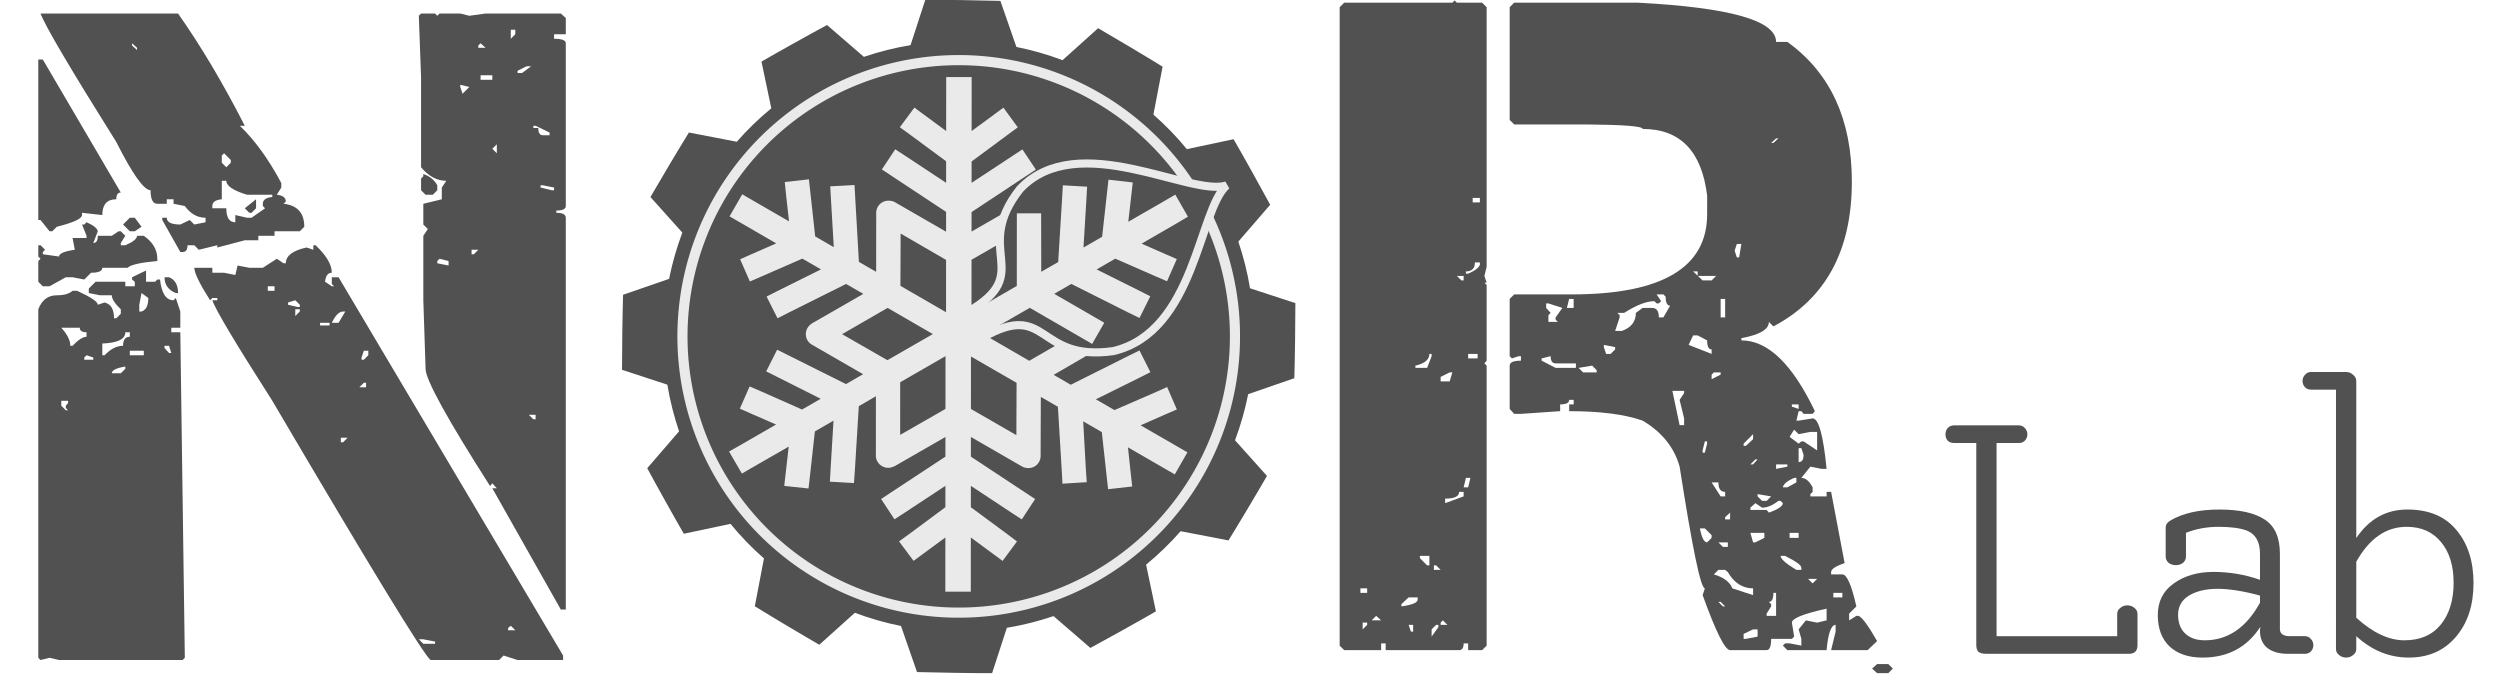 <?xml version="1.0" encoding="UTF-8" standalone="no"?>
<!-- Created with Inkscape (http://www.inkscape.org/) -->

<svg
   xmlns:dc="http://purl.org/dc/elements/1.1/"
   xmlns:cc="http://creativecommons.org/ns#"
   xmlns:rdf="http://www.w3.org/1999/02/22-rdf-syntax-ns#"
   xmlns:svg="http://www.w3.org/2000/svg"
   xmlns="http://www.w3.org/2000/svg"
   xmlns:sodipodi="http://sodipodi.sourceforge.net/DTD/sodipodi-0.dtd"
   xmlns:inkscape="http://www.inkscape.org/namespaces/inkscape"
   width="457"
   height="123.128"
   id="svg2"
   version="1.1"
   inkscape:version="0.92.2 5c3e80d, 2017-08-06"
   sodipodi:docname="norlab_logo_acronym_dark.svg"
   inkscape:export-filename="/Users/francoispomerleau/Google Drive/Research/drawings/norlab_logo_acronym_dark.png"
   inkscape:export-xdpi="96"
   inkscape:export-ydpi="96">
  <defs
     id="defs4" />
  <sodipodi:namedview
     id="base"
     pagecolor="#353535"
     bordercolor="#666666"
     borderopacity="1.0"
     inkscape:pageopacity="1"
     inkscape:pageshadow="2"
     inkscape:zoom="0.9899495"
     inkscape:cx="288.67981"
     inkscape:cy="66.597363"
     inkscape:document-units="px"
     inkscape:current-layer="g3959-3"
     showgrid="false"
     inkscape:window-width="2815"
     inkscape:window-height="1596"
     inkscape:window-x="65"
     inkscape:window-y="24"
     inkscape:window-maximized="1"
     fit-margin-top="20"
     fit-margin-left="20"
     fit-margin-right="20"
     fit-margin-bottom="20"
     showguides="true"
     inkscape:guide-bbox="true"
     inkscape:snap-to-guides="true"
     inkscape:snap-center="true"
     borderlayer="true" />
  <g
     inkscape:groupmode="layer"
     id="layer3"
     inkscape:label="background"
     style="display:inline"
     transform="translate(-145.804,-664.71)" />
  <g
     inkscape:label="Layer 1"
     inkscape:groupmode="layer"
     id="layer1"
     transform="translate(-138.804,-664.71)">
    <g
       aria-label=" "
       transform="translate(0.688,-0.852)"
       style="color:#000000;font-style:normal;font-variant:normal;font-weight:500;font-stretch:normal;line-height:0.01%;font-family:'CMU Serif';-inkscape-font-specification:'CMU Serif Medium';text-indent:0;text-align:center;text-decoration:none;text-decoration-line:none;letter-spacing:0px;word-spacing:0px;text-transform:none;writing-mode:lr-tb;direction:ltr;baseline-shift:baseline;text-anchor:middle;display:inline;overflow:visible;visibility:visible;fill:#000000;fill-opacity:1;fill-rule:nonzero;stroke:none;stroke-width:1px;marker:none;enable-background:accumulate"
       id="flowRoot5160" />
    <g
       id="g3959"
       transform="translate(-641.652,-54.548)">
      <g
         aria-label="N"
         style="color:#000000;font-style:normal;font-variant:normal;font-weight:normal;font-stretch:normal;line-height:0%;font-family:Ubuntu;-inkscape-font-specification:Ubuntu;text-indent:0;text-align:center;text-decoration:none;text-decoration-line:none;letter-spacing:0px;word-spacing:0px;text-transform:none;writing-mode:lr-tb;direction:ltr;baseline-shift:baseline;text-anchor:middle;display:inline;overflow:visible;visibility:visible;fill:#515151;fill-opacity:1;fill-rule:nonzero;stroke:none;stroke-width:1px;marker:none;enable-background:accumulate"
         id="text3875">
        <path
           d="m 787.867,721.729 h 25.137 q 6.264,8.901 12.198,20.522 h -0.907 q 4.121,3.956 7.582,10.467 v 0.824 l -0.824,1.319 q 1.648,0.165 1.648,1.236 l -0.412,0.412 q 3.791,0.412 3.791,4.203 l -0.824,0.824 h -4.615 v 0.824 h -2.967 v 0.824 h -2.473 l -5.027,1.319 v -0.412 l -3.379,0.824 -0.824,-0.824 h -1.236 q 0,1.236 -0.907,1.236 h -0.412 l -3.297,-5.852 v -0.412 h 0.824 q 0,1.236 2.473,1.236 l 1.731,-0.824 0.824,0.824 2.06,-0.412 v -0.824 q -2.225,0 -3.791,-2.143 l -2.06,-0.412 v -0.824 h -1.236 v 0.824 h -1.731 q -1.236,0 -1.236,-2.473 -1.813,0 -6.264,-8.819 -12.61,-20.11 -13.846,-23.489 z m 72.115,0 0.412,0.412 0.412,-0.412 h 3.791 l 1.648,0.412 2.967,-0.412 h 13.764 l 0.907,0.824 v 2.967 h -2.143 v 0.824 q 2.143,0 2.143,0.824 v 29.753 q 0,0.824 -1.731,0.824 v 0.412 q 1.731,0 1.731,0.907 v 71.621 h -0.907 l -12.527,-22.17 h 0.824 l -0.824,-0.907 -0.412,0.494 Q 858.252,789.641 858.252,786.674 l -0.412,-12.527 v -11.786 l 0.824,-1.236 -0.824,-0.824 v -3.791 l 3.379,-0.824 v -2.143 l 0.824,-1.236 q -2.555,0 -4.615,-2.473 v -16.401 l -0.412,-11.291 0.412,-0.412 z m 13.846,2.967 v 1.648 l 0.824,-0.824 v -0.824 z m -69.23,2.473 v 0.412 l 0.907,0.824 v -0.412 z m 63.709,0 -0.412,0.412 v 0.412 h 1.319 z m -80.851,2.967 h 0.824 l 14.258,24.313 q -0.824,0 -0.824,1.236 -2.555,0 -2.555,2.885 l -3.709,-0.412 v 0.412 q 0,0.989 -4.615,2.143 l -0.824,0.824 h -0.495 l -1.648,-2.06 h -0.412 z m 87.609,2.06 v 0.412 h 0.824 l 1.648,-1.236 h -0.824 z m -6.758,0.824 v 0.824 h 2.143 v -0.824 z m -3.709,1.731 v 0.412 l 0.412,1.236 1.236,-1.236 z m 13.352,7.5 v 0.412 h 0.907 q 0,1.319 0.824,1.319 h 1.236 v -0.494 l -2.555,-1.236 z m -7.5,4.203 0.824,0.824 v -1.648 z m -49.038,0.824 -0.412,0.412 v 1.319 l 0.824,0.824 0.824,-0.824 v -0.495 z m 36.428,3.791 q 1.731,0.577 2.555,2.06 v 0.907 l -0.824,0.824 h -1.319 l -0.824,-0.824 v -2.143 l 0.412,-0.412 z m -36.84,1.236 v 3.379 q -1.731,0.165 -1.731,1.236 v 0.412 h 2.555 q 0,2.555 1.648,2.555 v -1.319 l 2.143,0.495 h 0.824 l 2.473,-1.731 -0.412,-0.412 v -0.412 q 0,-1.071 1.731,-1.236 v -0.412 h -4.615 q -3.791,-1.154 -3.791,-2.555 z m 58.269,0.824 v 0.412 l 2.06,0.495 h 0.412 v -0.495 l -2.06,-0.412 z m -52.005,2.555 v 1.648 l -0.824,0.824 h -0.412 l -0.824,-0.824 z m -23.077,3.379 h 0.907 l 1.236,1.648 -1.236,0.824 h -0.907 l -1.236,-1.236 z m -7.912,0.824 q 1.896,0.824 2.06,1.648 l -0.824,2.143 q 0.824,0 0.824,-1.319 h 2.555 l 1.236,-0.824 h 0.412 l 0.824,0.824 -0.824,1.319 v 0.412 h 0.824 q 2.143,-0.907 2.143,-1.731 h 1.236 q 2.473,1.731 2.473,4.203 v 0.412 q -4.615,0.412 -5.44,1.236 h -4.615 q 0,0.907 -2.06,0.907 l -1.236,1.236 -2.143,-0.412 h -1.236 l -2.967,1.648 h -1.236 l -0.824,-0.824 v -3.791 l 0.412,-0.412 -0.412,-0.412 v -2.06 h 0.412 l 0.824,0.824 -0.412,0.412 v 0.412 l 2.967,0.412 q 0,-0.824 2.885,-1.236 l -0.412,-2.143 h 2.555 v -0.412 l -0.824,-2.06 h 0.412 z m 41.456,4.203 h 0.412 q 2.967,2.802 2.967,5.027 -1.071,0 -1.236,1.648 l 1.236,0.824 h 0.412 l -0.412,-0.412 v -1.236 h 1.236 l 41.044,69.148 v 0.824 h -8.324 l -2.555,-0.824 -0.824,0.824 h -12.527 q -1.978,-1.566 -28.928,-47.39 -10.22,-15.989 -10.961,-18.379 h 0.907 v -0.412 h -0.907 l -0.412,0.412 q -2.885,-4.533 -2.885,-5.934 h 3.297 v 0.907 h 2.143 l 2.06,0.412 0.412,-1.731 2.143,0.412 h 2.473 l 2.555,-1.648 1.236,0.824 h 0.412 q 0,-2.06 3.791,-2.885 l 1.236,0.412 z m 28.928,0.824 v 0.824 h 0.412 l 0.824,-0.824 z m -5.852,1.648 -0.412,0.412 v 0.412 l 2.06,0.412 v -0.824 z m -53.654,4.203 h 1.648 l 0.412,-0.412 h 0.495 q 0.412,3.791 2.473,3.791 l 0.412,-0.412 0.824,2.473 v 2.967 h -1.648 v 0.824 h 1.648 l 0.824,59.505 -0.412,0.412 h -22.582 l -1.731,-0.412 -1.648,0.412 -0.412,-0.412 v -63.709 q 0.989,-2.555 3.379,-2.555 1.978,0 2.885,-0.824 h 0.824 q 3.791,1.731 3.791,2.555 l 1.236,-0.412 q 1.731,0.412 1.731,2.885 h 0.412 l 0.824,-0.824 v -0.824 q -1.648,-1.566 -1.648,-2.555 h -2.143 l -2.06,-0.412 v -0.824 l 1.236,-1.236 h 5.44 v 0.824 h 1.731 v -0.824 l -0.494,-0.412 v -0.412 l 2.555,-1.236 z m 3.379,-0.824 h 0.824 q 1.648,0.659 1.648,2.885 h -0.412 q -2.06,-0.824 -2.06,-2.885 z m 18.874,1.648 v 0.824 h 1.236 v -0.824 z m -23.077,1.236 -0.412,2.143 v 1.236 h 0.412 q 1.236,-0.412 1.236,-2.473 z m 26.786,1.731 v 0.412 l 1.731,0.412 h 0.412 v -0.412 l -0.824,-0.824 z m 1.319,1.236 v 1.236 l 0.824,-0.824 v -0.412 z m 6.676,2.473 h 1.236 l 1.236,-2.06 h -0.412 q -1.071,0 -2.06,2.06 z m -2.143,0 v 0.494 h 1.731 v -0.494 z m -47.307,0.907 q 1.648,1.813 1.648,3.297 h 0.412 q 1.566,-1.648 2.555,-1.648 v -0.824 q -1.236,0 -1.236,-0.824 z m 11.703,0.824 q 0,1.896 -4.203,2.06 v 2.143 h 0.412 q 1.648,-1.731 3.379,-1.731 0,-1.648 1.236,-1.648 v -0.824 z m 7.17,2.473 v 0.412 l 0.824,0.907 h 0.412 l -0.412,-1.319 z m -6.346,0.907 v 0.824 h 2.555 v -0.824 z m 42.775,0 -0.412,1.236 v 0.412 h 0.412 l 0.824,-0.824 v -0.824 z m -50.687,0.824 -0.412,0.412 v 0.412 h 1.648 v -0.412 z m 4.615,3.297 h 1.648 l 0.824,-0.824 v -0.412 q -2.473,0.412 -2.473,1.236 z m 45.247,2.555 h 1.236 v -0.824 h -0.412 z m -54.478,2.473 v 0.907 l 0.824,0.824 h 0.412 l -0.412,-0.412 v -0.412 l 0.412,-0.494 v -0.412 z m 85.467,2.555 0.824,0.824 h 0.412 v -0.824 z m -34.368,4.203 v 0.824 h 0.412 l 0.824,-0.824 z m 31.071,34.368 -0.494,0.412 v 0.412 h 1.319 z m -16.813,2.473 0.824,0.824 h 2.143 v -0.412 l -2.143,-0.412 z"
           style="font-style:normal;font-variant:normal;font-weight:normal;font-stretch:normal;font-size:168.79px;line-height:1.25;font-family:'Capture it';-inkscape-font-specification:'Capture it';text-align:start;text-anchor:start;fill:#515151;fill-opacity:1"
           id="path98" />
      </g>
      <g
         aria-label="R"
         style="color:#000000;font-style:normal;font-variant:normal;font-weight:normal;font-stretch:normal;line-height:0%;font-family:Ubuntu;-inkscape-font-specification:Ubuntu;text-indent:0;text-align:center;text-decoration:none;text-decoration-line:none;letter-spacing:0px;word-spacing:0px;text-transform:none;writing-mode:lr-tb;direction:ltr;baseline-shift:baseline;text-anchor:middle;display:inline;overflow:visible;visibility:visible;fill:#515151;fill-opacity:1;fill-rule:nonzero;stroke:none;stroke-width:1px;marker:none;enable-background:accumulate"
         id="text3879">
        <path
           d="m 1046.363,719.339 0.412,0.412 h 4.615 l 0.824,0.824 v 47.472 l -0.412,1.648 0.412,1.236 h -0.412 l 0.412,0.412 v 13.846 l -0.412,0.494 0.412,0.412 v 51.181 l -0.824,0.824 h -2.555 V 836.866 h -0.824 q 0,1.236 -0.824,1.236 h -13.434 V 836.866 h -0.824 v 1.236 h -6.758 l -0.824,-0.824 V 720.575 l 0.824,-0.824 h 19.78 z m 10.879,0.412 h 22.665 q 25.22,1.319 25.22,7.17 h 2.061 q 11.786,8.489 11.786,25.549 0,18.874 -14.341,26.456 l -0.824,-0.824 q 0,2.06 -5.027,2.967 v 0.412 q 7.253,0 13.434,12.94 l -0.412,0.494 h -1.648 l -0.412,-0.494 h -0.494 l -0.412,1.731 h 0.412 l 2.555,-0.412 q 1.648,0 2.555,9.231 h -0.907 l -2.06,-0.412 -1.648,2.06 q 1.154,0 2.06,1.731 v 0.824 l -0.412,0.412 v 0.412 h 2.967 v -0.824 h 0.824 l 2.473,13.022 q -2.473,0.824 -2.473,1.648 v 0.412 h 2.061 q 1.236,0 2.555,5.852 l -1.319,1.319 v 1.236 l 1.319,-0.824 h 0.412 q 0.989,0.412 3.379,4.615 l -1.731,1.648 h -6.676 l 0.824,-3.379 v -1.236 q -1.236,0 -1.648,4.615 h -7.17 l -0.824,-0.824 0.412,-0.412 h 0.824 l 2.143,0.412 v -1.236 l -0.494,-1.731 1.319,-1.648 2.06,0.412 1.731,-0.412 v -2.143 q -6.346,1.401 -6.346,2.555 l 0.412,2.555 -0.412,0.412 h -3.791 q 0,2.06 -0.824,2.06 h -6.676 q -1.401,0 -5.027,-10.055 l 0.412,-1.236 q -1.154,0 -4.615,-22.253 -1.484,-5.275 -6.758,-8.407 -4.945,-1.731 -13.434,-1.731 v -1.236 h 0.824 v -0.824 h -0.824 q 0,0.824 -1.648,0.824 v 1.236 l -7.17,0.494 h -1.236 l -0.824,-0.907 V 786.097 q 0,-0.907 2.06,-0.907 v -0.824 h -0.412 l -1.236,0.412 -0.412,-0.412 v -10.467 l 0.824,-0.824 h 10.467 q 24.808,0 24.808,-14.67 v -3.379 q -1.484,-12.198 -11.786,-12.198 0,-0.742 -10.467,-0.824 h -13.022 l -0.824,-0.824 v -20.604 z m 46.978,25.632 h 0.412 l 0.907,-0.824 h -0.412 z m -54.56,10.055 v 0.824 h 1.319 v -0.824 z m 48.296,8.407 -0.412,1.236 0.412,1.236 h 0.412 l 0.412,-2.473 z m -47.884,3.379 q 0,1.648 -1.648,1.648 v 0.412 h 0.412 q 1.896,-0.824 2.143,-1.648 v -0.412 z m 39.89,1.648 1.731,1.648 h 1.648 l 0.824,-0.824 h -3.379 v -0.824 z m -43.187,0.824 0.824,0.824 h 0.412 v -0.824 z m 36.511,3.379 0.824,1.236 -0.412,0.412 h -0.412 l -0.412,-0.412 q -2.143,0 -5.522,2.143 h -1.236 l 0.412,0.412 v 0.412 l -0.824,2.473 h 1.236 q 2.555,-0.907 2.555,-3.297 l 1.236,-0.907 h 1.731 q 1.236,0 1.236,1.731 h 0.824 l 1.236,-2.143 q -0.824,0 -0.824,-1.648 l -0.412,-0.412 z m -15.989,0.824 -0.412,1.648 h 1.236 v -1.648 z m 27.692,0 v 3.379 h 0.824 v -3.379 z m -31.895,0.824 v 0.824 l 0.824,0.907 -0.412,0.412 v 1.236 h 1.731 l -0.412,-0.412 v -0.412 l 1.236,-1.731 -2.555,-0.824 z m 26.868,5.852 -0.824,1.731 4.203,1.648 v -0.824 q -0.824,0 -0.824,-1.648 l -1.731,-0.907 z m -16.319,2.143 0.412,1.236 h 0.824 l 0.824,-0.824 v -0.412 l -2.06,-0.412 z m -31.895,1.236 q 0,1.566 -2.555,2.143 v 0.412 h 2.143 l 0.824,-2.143 v -0.412 z m 7.088,0 v 0.824 h 1.731 v -0.824 z m 13.434,0.824 v 0.412 l 2.555,1.319 h 3.709 v -0.824 h -3.709 q -0.907,0 -0.907,-1.319 z m 6.758,1.731 0.824,0.824 h 2.473 v -0.412 l -0.824,-0.824 z m -25.22,1.648 v 0.824 h 1.648 l 0.494,-1.648 h -0.494 z m 49.945,-0.824 -0.412,0.412 v 0.824 l 1.648,-0.824 v -0.412 z m -7.582,3.379 1.319,6.264 h 0.824 v -1.236 l -0.824,-3.379 0.824,-1.236 v -0.412 z m 21.84,2.473 v 0.412 l 1.236,0.412 v -0.824 z m 0.412,4.615 -0.824,1.319 1.648,1.236 0.494,-0.412 h 0.412 l 2.473,1.648 v -3.379 h -1.236 l -2.143,0.412 z m -9.231,2.555 v 0.412 h 0.412 l 1.319,-1.236 v -0.907 z m -7.088,-0.412 -0.412,1.648 v 0.412 h 0.412 l 0.412,-1.648 v -0.412 z m 17.143,1.236 v 2.555 q 0.907,0 0.907,-1.319 l -0.412,-1.236 z m -8.819,2.967 h 0.494 l 0.824,-0.907 h -0.412 z m 4.698,0 v 0.824 l 2.061,-0.412 v -0.412 z m -56.703,2.473 -0.412,1.731 h 0.824 l 0.412,-1.731 z m 57.939,1.731 h 0.824 l 1.648,-0.907 v -0.824 h -0.412 q -1.896,0.824 -2.06,1.731 z m -13.022,-0.907 1.648,2.555 h 0.824 v -0.824 q -1.236,0 -1.236,-1.731 z m -46.154,1.731 q 0,1.236 -2.555,1.236 v 0.824 l 3.379,-1.236 v -0.824 z m 54.56,0.412 v 0.412 l 0.824,0.824 h 0.824 l 0.824,-0.824 z m 0.824,2.473 -1.236,-0.824 -0.907,0.824 v 0.412 h 2.967 l 0.412,0.495 q 2.555,-0.907 2.555,-1.731 l -0.412,-0.412 h -0.412 q -1.566,1.236 -2.967,1.236 z m -6.758,1.731 v 0.412 h 0.907 v -1.236 z m -4.615,2.06 q 0.494,2.555 1.319,2.555 l 0.824,-0.824 v -0.494 l -1.236,-1.236 z m 9.231,0.824 0.494,1.731 h 0.412 l 1.648,-0.824 v -0.907 z m 7.17,0 v 0.907 h 1.648 v -0.907 z m -13.022,1.731 0.824,0.824 h 0.907 v -0.824 z m -54.56,2.473 v 0.412 l 1.319,1.319 h 0.412 v -1.731 z m 65.934,0 q 0,0.824 2.885,2.555 h 0.907 v -0.412 q 0,-0.659 -2.967,-2.143 z m -63.379,1.731 v 0.824 h 1.236 l -0.824,-0.824 z m 51.181,1.648 q 2.72,0.824 3.379,2.555 l 3.791,1.236 v -1.236 q -2.885,0 -4.615,-2.967 l -0.494,-0.412 h -1.236 z m 17.225,0.824 0.824,0.824 0.824,-0.824 z m -81.84,1.731 v 0.824 h 1.236 v -0.824 z m 75.494,0.824 q 0,1.648 -0.824,1.648 l 0.412,0.412 v 0.412 l -0.824,1.319 v 0.412 h 1.731 v -4.203 z m 10.961,0 v 0.824 h 1.648 v -0.824 z m -78.956,2.06 v 0.412 q 2.967,-0.412 2.967,-1.236 v -0.412 h -1.648 z m 57.939,-0.412 0.824,0.824 h 0.412 l -0.824,-0.824 z m -63.379,3.379 h 1.731 l -0.907,-0.824 z m 13.022,0 -0.412,0.412 v 0.412 h 1.236 z m -14.67,0.412 v 1.236 l 0.824,-0.824 v -0.412 z m 8.406,0.412 0.412,1.236 h 0.412 v -1.236 z m 5.027,0 -0.824,0.824 v 1.319 l 1.236,-1.731 v -0.412 z m 56.209,1.648 v 0.907 h 0.412 l 2.143,-0.412 v -1.319 h -0.824 z m 24.395,5.522 h 2.06 l 0.824,0.824 -0.824,0.824 h -2.06 l -0.907,-0.824 z"
           style="font-style:normal;font-variant:normal;font-weight:normal;font-stretch:normal;font-size:168.79px;line-height:1.25;font-family:'Capture it';-inkscape-font-specification:'Capture it';text-align:start;text-anchor:start;fill:#515151;fill-opacity:1"
           id="path101" />
      </g>
      <g
         aria-label="Lab"
         style="color:#000000;font-style:normal;font-variant:normal;font-weight:normal;font-stretch:normal;line-height:0%;font-family:Ubuntu;-inkscape-font-specification:Ubuntu;text-indent:0;text-align:center;text-decoration:none;text-decoration-line:none;letter-spacing:0px;word-spacing:0px;text-transform:none;writing-mode:lr-tb;direction:ltr;baseline-shift:baseline;text-anchor:middle;display:inline;overflow:visible;visibility:visible;fill:#515151;fill-opacity:1;fill-rule:nonzero;stroke:none;stroke-width:1px;marker:none;enable-background:accumulate"
         id="text3955">
        <path
           d="m 1171.191,831.496 v 5.702 q 0,1.58 -1.58,1.58 h -25.966 q -1.168,0 -1.58,-0.412 -0.344,-0.412 -0.344,-1.236 v -36.888 h -4.053 q -0.687,0 -1.168,-0.412 -0.412,-0.481 -0.412,-1.168 0,-0.687 0.412,-1.168 0.481,-0.481 1.168,-0.481 h 11.815 q 0.687,0 1.099,0.481 0.481,0.481 0.481,1.168 0,0.687 -0.481,1.168 -0.412,0.412 -1.099,0.412 h -4.053 v 35.308 h 22.05 v -4.053 q 0,-0.687 0.55,-1.099 0.549,-0.481 1.305,-0.481 0.756,0 1.305,0.481 0.55,0.412 0.55,1.099 z"
           style="font-style:normal;font-variant:normal;font-weight:normal;font-stretch:normal;font-size:68.693px;line-height:1.25;font-family:Flamenco;-inkscape-font-specification:Flamenco;text-align:start;text-anchor:start;fill:#515151;fill-opacity:1"
           id="path104" />
        <path
           d="m 1193.583,828.13 q -4.534,-1.236 -7.762,-1.236 -3.16,0 -5.221,1.236 -1.992,1.236 -1.992,3.503 0,2.198 1.305,3.435 1.305,1.236 3.572,1.236 6.32,0 10.098,-6.869 z m 5.495,7.419 h 2.679 q 0.687,0 1.099,0.481 0.481,0.481 0.481,1.168 0,0.687 -0.481,1.168 -0.412,0.412 -1.099,0.412 h -3.022 q -2.473,0 -3.847,-1.099 -1.305,-1.099 -1.305,-3.091 0,-0.343 0.069,-0.756 -3.641,5.633 -10.579,5.633 -3.847,0 -6.045,-2.061 -2.129,-2.061 -2.129,-5.702 0,-3.709 2.885,-5.77 2.954,-2.129 7.281,-2.129 4.396,0 8.518,1.443 v -4.74 q 0,-3.297 -2.404,-4.259 -1.855,-0.687 -5.152,-0.687 -3.229,0 -5.976,1.099 v 4.328 q 0,0.687 -0.549,1.168 -0.549,0.412 -1.305,0.412 -0.756,0 -1.305,-0.412 -0.55,-0.481 -0.55,-1.168 v -5.221 q 0,-0.893 0.893,-1.374 3.366,-1.992 8.93,-1.992 5.564,0 8.312,1.855 2.748,1.786 2.748,6.251 v 13.739 q 0,1.305 1.855,1.305 z"
           style="font-style:normal;font-variant:normal;font-weight:normal;font-stretch:normal;font-size:68.693px;line-height:1.25;font-family:Flamenco;-inkscape-font-specification:Flamenco;text-align:start;text-anchor:start;fill:#515151;fill-opacity:1"
           id="path106" />
        <path
           d="m 1211.184,832.183 q 4.534,4.122 8.793,4.122 4.328,0 6.663,-2.885 2.336,-2.885 2.336,-7.625 0,-4.74 -2.336,-7.488 -2.267,-2.748 -6.251,-2.748 -5.633,0 -9.205,6.388 z m -3.709,-41.697 h -4.534 q -0.687,0 -1.099,-0.412 -0.481,-0.481 -0.481,-1.168 0,-0.687 0.481,-1.168 0.412,-0.481 1.099,-0.481 h 6.388 q 0.687,0 1.236,0.481 0.618,0.481 0.618,1.168 v 28.714 q 3.503,-5.221 9.342,-5.221 5.839,0 8.93,3.709 3.16,3.709 3.16,9.754 0,6.045 -3.228,9.823 -3.229,3.778 -8.587,3.778 -5.358,0 -9.617,-3.916 v 2.336 q 0,0.687 -0.55,1.099 -0.549,0.481 -1.305,0.481 -0.756,0 -1.305,-0.481 -0.55,-0.412 -0.55,-1.099 z"
           style="font-style:normal;font-variant:normal;font-weight:normal;font-stretch:normal;font-size:68.693px;line-height:1.25;font-family:Flamenco;-inkscape-font-specification:Flamenco;text-align:start;text-anchor:start;fill:#515151;fill-opacity:1"
           id="path108" />
      </g>
      <g
         transform="matrix(0.185,0.321,-0.321,0.185,980.554,662.522)"
         id="g5767-0">
        <path
           style="fill:#515151;fill-opacity:1;fill-rule:evenodd;stroke:none"
           d="m 540.831,427.136 -7.271,22.423 c -7.904,1.304 -15.577,3.262 -22.998,5.783 L 492.332,439.616 c -7.6,4.079 -25.452,14.075 -32.333,18.094 l 4.904,23.066 c -6.108,5.029 -11.797,10.527 -17.012,16.471 l -23.641,-4.498 c -4.543,7.332 -15.025,24.904 -18.973,31.825 l 15.761,17.485 c -2.761,7.347 -4.94,14.974 -6.494,22.829 l -22.694,7.914 c -0.268,8.621 -0.548,29.065 -0.507,37.034 l 22.389,7.305 c 1.304,7.904 3.262,15.577 5.783,22.998 l -15.727,18.196 c 4.079,7.6 14.075,25.452 18.094,32.333 l 23.066,-4.87 c 5.039,6.12 10.547,11.822 16.505,17.046 l -4.532,23.607 c 7.332,4.543 24.904,14.991 31.825,18.94 l 17.519,-15.727 c 7.347,2.759 14.975,4.939 22.829,6.494 l 7.914,22.694 c 8.621,0.268 29.065,0.548 37.034,0.507 l 7.271,-22.389 c 7.915,-1.306 15.602,-3.257 23.032,-5.783 l 18.196,15.693 c 7.6,-4.079 25.452,-14.075 32.333,-18.094 l -4.904,-23.066 c 6.106,-5.029 11.798,-10.528 17.012,-16.471 l 23.641,4.498 c 4.543,-7.332 15.025,-24.904 18.973,-31.825 l -15.761,-17.485 c 2.76,-7.346 4.94,-14.975 6.494,-22.829 l 22.694,-7.914 c 0.268,-8.621 0.548,-29.065 0.507,-37.034 l -22.389,-7.305 c -1.304,-7.898 -3.263,-15.583 -5.783,-22.998 l 15.727,-18.196 c -4.079,-7.6 -14.075,-25.452 -18.094,-32.333 l -23.1,4.87 c -5.021,-6.094 -10.538,-11.772 -16.471,-16.978 l 4.532,-23.675 c -7.332,-4.543 -24.904,-14.991 -31.825,-18.94 l -17.519,15.727 c -7.346,-2.759 -14.974,-4.944 -22.829,-6.494 l -7.914,-22.694 c -8.621,-0.268 -29.065,-0.548 -37.034,-0.507 z"
           id="path3428-92"
           inkscape:connector-curvature="0"
           transform="translate(-314.41,-375.777)" />
        <path
           transform="matrix(1.046,0,0,1.046,17.933,5.285)"
           style="fill:none;stroke:#eaeaea;stroke-width:4.779;stroke-linecap:butt;stroke-linejoin:miter;stroke-miterlimit:4;stroke-dasharray:none;stroke-opacity:1"
           d="M 345.472,202.824 A 130.31,130.31 0 0 1 215.162,333.134 130.31,130.31 0 0 1 84.853,202.824 130.31,130.31 0 0 1 215.162,72.514 130.31,130.31 0 0 1 345.472,202.824 Z"
           id="path3430-5" />
        <g
           id="g3432-4">
          <path
             inkscape:connector-curvature="0"
             style="color:#000000;font-style:normal;font-variant:normal;font-weight:normal;font-stretch:normal;font-size:medium;line-height:normal;font-family:Sans;-inkscape-font-specification:Sans;text-indent:0;text-align:start;text-decoration:none;text-decoration-line:none;letter-spacing:normal;word-spacing:normal;text-transform:none;writing-mode:lr-tb;direction:ltr;baseline-shift:baseline;text-anchor:start;display:inline;overflow:visible;visibility:visible;fill:#eaeaea;fill-opacity:1;stroke:none;stroke-width:12.555;marker:none;enable-background:accumulate"
             d="m 87.938,451.156 v 2.312 7.562 L 83.906,458.062 82.125,456.75 l -2.656,3.594 1.812,1.312 6.656,4.906 V 470.5 L 80.5,465.594 78.625,464.375 l -2.438,3.688 1.844,1.219 9.906,6.531 v 3.625 l -9.281,-5.344 a 2.224,2.224 0 0 0 -1.062,-0.312 2.224,2.224 0 0 0 -2.438,2.25 v 10.75 L 72,484.969 71.312,473.125 l -0.125,-2.219 -4.438,0.25 0.125,2.219 0.531,8.906 L 64,480.312 l -0.906,-8.219 -0.25,-2.219 -4.406,0.5 0.219,2.219 0.562,4.969 -6.562,-3.781 -2,-1.156 -2.312,4.031 2,1.156 6.531,3.781 -4.562,2 -2.031,0.906 1.781,4.062 2.031,-0.875 7.562,-3.312 3.406,1.969 -7.969,3.969 -1.969,1 2,3.969 1.969,-1 10.562,-5.281 3.156,1.812 -9.281,5.344 a 2.224,2.224 0 0 0 -0.281,0.188 2.224,2.224 0 0 0 -0.031,0.031 2.224,2.224 0 0 0 -0.031,0.031 2.224,2.224 0 0 0 0.312,3.75 l 9.281,5.344 -3.125,1.812 -10.594,-5.281 -2,-1 -2,3.969 2,1 7.969,4 -3.406,1.969 -7.562,-3.344 -2.031,-0.875 -1.781,4.062 2.031,0.906 4.594,2 -6.562,3.781 -2.031,1.156 2.344,4.031 2,-1.156 6.562,-3.781 -0.562,4.969 -0.25,2.219 4.438,0.469 0.25,-2.188 0.906,-8.25 L 67.375,514 l -0.531,8.938 -0.125,2.219 4.406,0.25 0.156,-2.219 L 72,511.344 l 3.125,-1.812 v 10.75 a 2.224,2.224 0 0 0 0.938,1.906 2.224,2.224 0 0 0 0.031,0 2.224,2.224 0 0 0 0.156,0.125 2.224,2.224 0 0 0 0.031,0 2.224,2.224 0 0 0 0.156,0.094 2.224,2.224 0 0 0 0.031,0 2.224,2.224 0 0 0 0.375,0.156 2.224,2.224 0 0 0 0.062,0 2.224,2.224 0 0 0 0.156,0.031 2.224,2.224 0 0 0 0.906,-0.062 2.224,2.224 0 0 0 0.188,-0.062 2.224,2.224 0 0 0 0.219,-0.094 2.224,2.224 0 0 0 0.031,0 2.224,2.224 0 0 0 0.156,-0.062 l 9.281,-5.344 v 3.594 l -9.906,6.531 -1.844,1.219 2.438,3.719 1.875,-1.219 7.438,-4.906 v 3.906 l -6.656,4.938 -1.812,1.312 2.656,3.562 1.781,-1.312 4.031,-2.969 v 7.594 2.312 H 92.5 v -2.312 -7.594 l 4.031,2.969 1.781,1.312 2.625,-3.562 L 99.156,534.719 92.5,529.812 v -3.906 l 7.438,4.906 1.875,1.219 2.438,-3.719 -1.844,-1.219 L 92.5,520.562 v -3.594 l 9.281,5.344 a 2.224,2.224 0 0 0 0.156,0.062 2.224,2.224 0 0 0 0.062,0.062 2.224,2.224 0 0 0 0.344,0.125 2.224,2.224 0 0 0 0.062,0 2.224,2.224 0 0 0 2.844,-2.219 l 0.031,-10.719 3.125,1.812 0.719,11.812 0.125,2.25 4.438,-0.281 -0.156,-2.219 -0.5,-8.906 3.406,1.969 0.906,8.219 0.25,2.219 L 122,526 l -0.25,-2.219 -0.531,-4.938 6.562,3.781 2,1.156 2.312,-4.031 -2,-1.156 -6.562,-3.781 4.594,-2.031 2.031,-0.875 -1.781,-4.094 -2.031,0.906 -7.594,3.312 -3.406,-1.969 8,-3.969 1.969,-1 -2,-3.969 -1.969,0.969 -10.594,5.312 -3.125,-1.812 9.25,-5.375 a 2.224,2.224 0 0 0 0.812,-3.062 2.224,2.224 0 0 0 -3.031,-0.781 l -11.5,6.656 -10.25,-5.938 0.031,-0.062 -0.344,-0.188 V 484.562 l 11.5,-6.625 a 2.224,2.224 0 0 0 0.844,-3.094 2.224,2.224 0 0 0 -3.062,-0.781 l -9.281,5.344 v -3.562 l 9.906,-6.562 1.844,-1.219 -2.469,-3.688 -1.844,1.219 -7.438,4.906 v -3.906 l 6.656,-4.938 1.781,-1.312 -2.625,-3.594 -1.781,1.312 -4.031,2.969 v -7.562 -2.312 z m -8.312,28.625 8.312,4.812 v 9.562 l -8.344,-4.812 z m -2.375,13.594 8.281,4.781 -8.312,4.781 -8.281,-4.75 z m 10.594,8.812 v 9.656 l -8.281,4.75 v -9.625 z M 92.5,502.25 l 8.344,4.812 -0.031,9.562 -8.312,-4.781 V 502.25 Z"
             id="path3436-0"
             transform="matrix(1.349,-2.337,2.337,1.349,-1043.937,-244.202)" />
          <g
             id="g5867-5">
            <path
               style="color:#000000;display:inline;overflow:visible;visibility:visible;fill:#515151;fill-opacity:1;stroke:#eaeaea;stroke-width:4;stroke-linecap:butt;stroke-linejoin:miter;stroke-miterlimit:4;stroke-dasharray:none;stroke-dashoffset:0;stroke-opacity:1;marker:none;enable-background:accumulate"
               d="m 249.39,207.599 c 0.059,-37.917 23.47,-16.56 37.999,-52.665 11.862,-39.852 -39.333,-71.139 -42.942,-89.232 -3.609,18.156 -61.232,49.38 -49.371,89.232 14.529,36.105 39.597,14.083 39.656,52 z"
               id="path3535-9"
               inkscape:connector-curvature="0"
               sodipodi:nodetypes="cccccc" />
            <path
               inkscape:connector-curvature="0"
               transform="matrix(1.349,-2.337,2.337,1.349,-1043.937,-244.202)"
               id="path3537-4"
               d="m 117.625,469.906 -0.25,2.219 -0.906,8.219 -3.406,1.969 0.531,-8.906 0.125,-2.219 -4.438,-0.25 -0.125,2.219 -0.719,11.812 -3.094,1.781 -0.031,-10.688 h -4.438 v 13.281 l -11.312,6.531 -2.031,1.188 2.344,4.031 2,-1.188 11.375,-6.562 11.406,6.594 2.219,-3.875 -9.156,-5.281 3.125,-1.812 10.469,5.25 2,0.969 1.969,-3.969 -1.969,-1 -7.844,-3.906 3.406,-1.969 7.438,3.25 2.031,0.875 1.781,-4.062 -2.031,-0.875 -4.406,-1.938 6.469,-3.75 2,-1.188 -2.312,-4.031 -2.031,1.188 -6.562,3.781 0.562,-4.969 0.25,-2.219 -4.438,-0.5 z"
               style="color:#000000;font-style:normal;font-variant:normal;font-weight:normal;font-stretch:normal;font-size:medium;line-height:normal;font-family:Sans;-inkscape-font-specification:Sans;text-indent:0;text-align:start;text-decoration:none;text-decoration-line:none;letter-spacing:normal;word-spacing:normal;text-transform:none;writing-mode:lr-tb;direction:ltr;baseline-shift:baseline;text-anchor:start;display:inline;overflow:visible;visibility:visible;fill:#eaeaea;fill-opacity:1;stroke:none;stroke-width:12.555;marker:none;enable-background:accumulate" />
          </g>
        </g>
      </g>
    </g>
  </g>
</svg>
